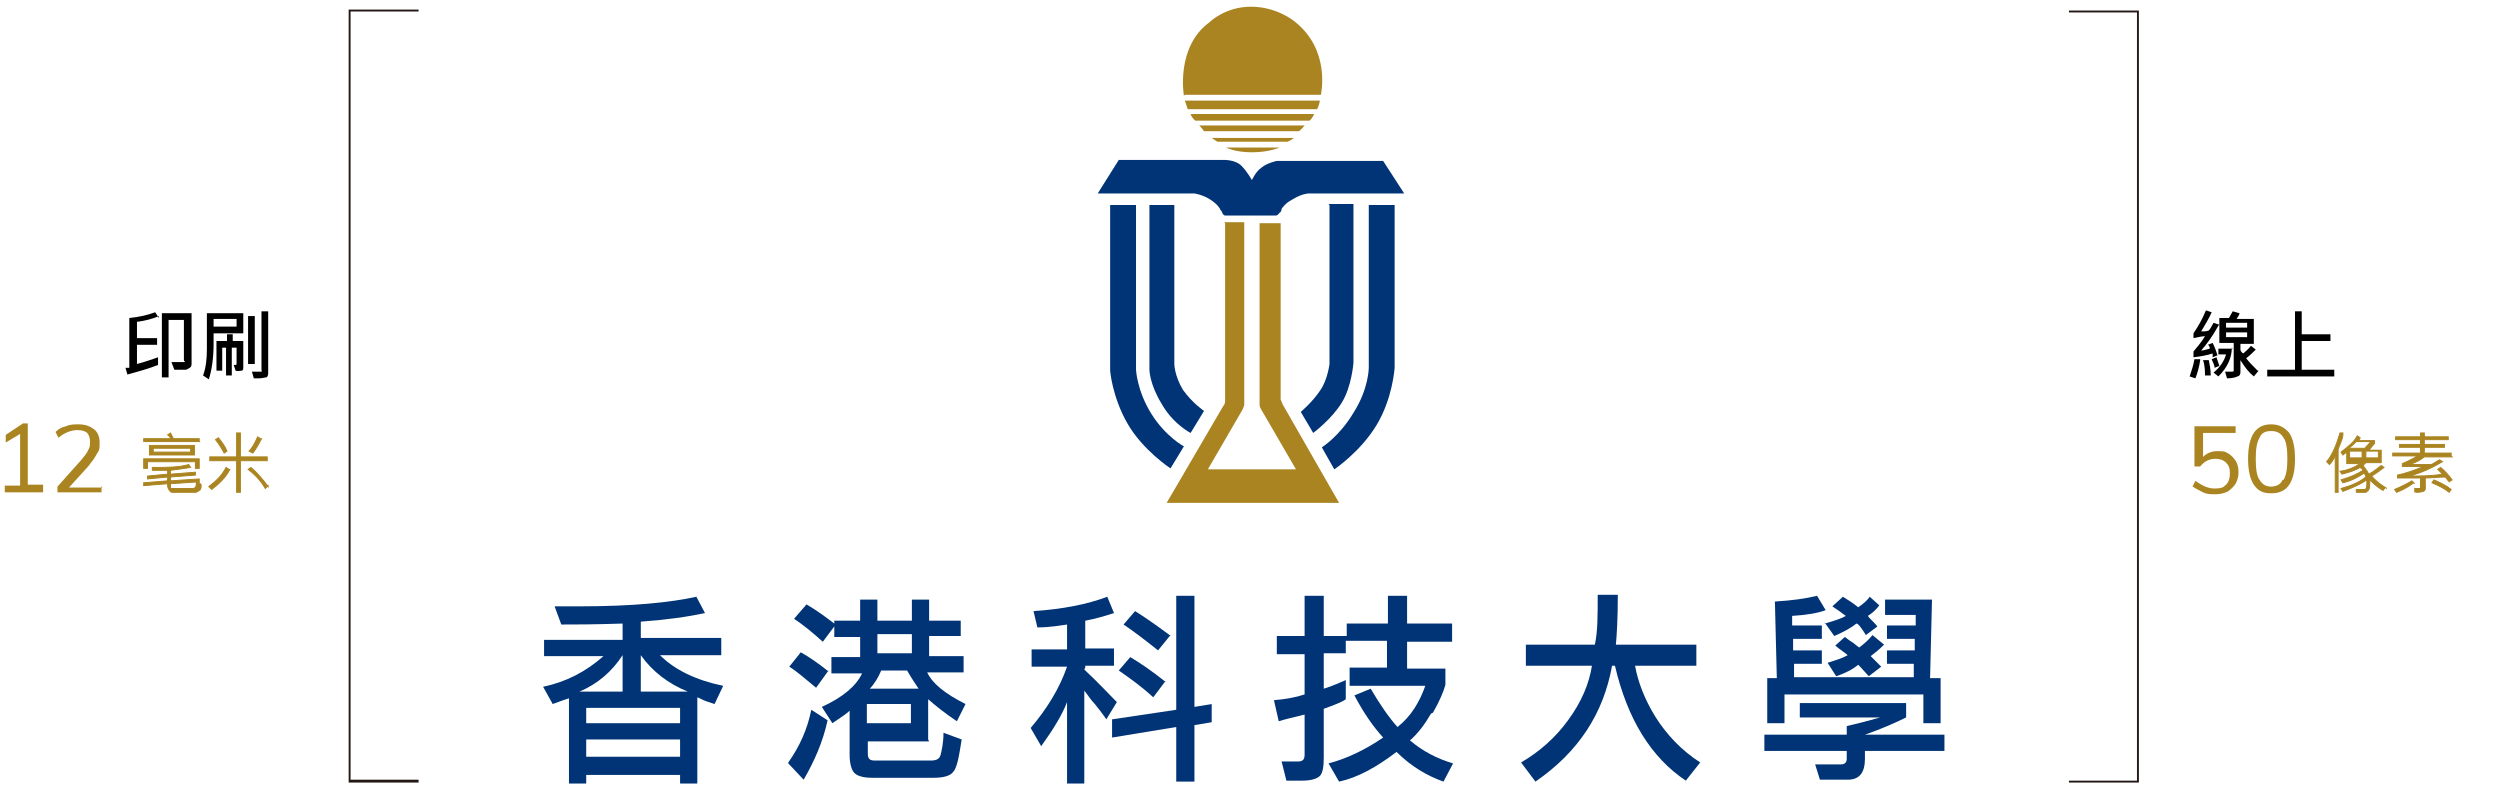 <svg width="261" height="82" viewBox="0 0 261 82" fill="none" xmlns="http://www.w3.org/2000/svg">
<path d="M137.5 11.4C137.7 11.1 137.8 10.5 137.8 10.5H123.7C123.7 10.5 123.9 11.1 124 11.4H137.5Z" fill="#AA8420"/>
<path d="M136.7 12.6C137 12.4 137.2 11.9 137.2 11.9H124.3C124.3 11.9 124.4 12.3 124.8 12.6H136.7Z" fill="#AA8420"/>
<path d="M135.6 13.7C135.9 13.5 136.2 13.1 136.2 13.1H125.2C125.2 13.1 125.5 13.4 125.7 13.7H135.6Z" fill="#AA8420"/>
<path d="M134.4 14.8C134.7 14.7 135.1 14.4 135.1 14.4H126.5C126.5 14.4 126.5 14.4 127.1 14.8H134.4Z" fill="#AA8420"/>
<path d="M128 15.4C128 15.4 128.9 15.9 130.7 15.9C132.5 15.9 133.6 15.4 133.6 15.4H128Z" fill="#AA8420"/>
<path d="M127.9 16.7C127.9 16.7 129 16.7 129.6 17.3C130.2 17.9 130.7 18.8 130.7 18.8C130.7 18.8 131.1 17.9 131.7 17.5C132.3 17 133.3 16.8 133.3 16.8H144.4L146.6 20.2H136.6C136.6 20.2 135.9 20.2 134.8 20.9C134.2 21.2 133.8 21.8 133.8 21.8C133.8 21.8 133.8 22.1 133.6 22.2C133.5 22.3 133.4 22.5 133.2 22.5C133.1 22.5 133.1 22.5 133.1 22.5H127.9C127.9 22.5 127.7 22.5 127.6 22.2C127.5 22 127.6 22.1 127.4 21.9C127.4 21.8 127.1 21.3 126.3 20.8C125.5 20.3 124.7 20.2 124.7 20.2H114.6L116.8 16.7H127.8H127.9Z" fill="#003477"/>
<path d="M120 21.4V38.6C120 38.6 120 40.1 121.3 42.2C122.5 44.3 124.3 45.2 124.3 45.2L125.7 42.9C125.7 42.9 124.5 42.1 123.5 40.7C122.6 39.2 122.6 38 122.6 38V21.4H120Z" fill="#003477"/>
<path d="M138.8 21.4V38C138.8 38 138.6 39.7 137.8 40.8C137 42 135.8 43 135.8 43L137.1 45.2C137.1 45.2 139.1 43.7 140.1 42C141.1 40.4 141.3 37.9 141.3 37.9V21.3H138.7L138.8 21.4Z" fill="#003477"/>
<path d="M115.9 21.4V38.7C115.9 38.7 116.1 41.4 117.7 44.2C119.3 47 122.2 48.9 122.2 48.9L123.6 46.6C123.6 46.6 121.7 45.6 120.2 43.2C118.7 40.8 118.6 38.6 118.6 38.6V21.4H115.9Z" fill="#003477"/>
<path d="M127.9 23.3V41.6C127.9 41.6 127.9 41.6 127.9 41.9C127.9 42.2 127.7 42.4 127.7 42.4L121.8 52.5H139.8L133.9 42.2L133.7 41.7V41.2V23.3H131.5V41.8C131.5 41.8 131.5 42.1 131.5 42.3C131.5 42.5 131.7 42.8 131.7 42.8L135.3 49H126.1L129.7 42.8C129.7 42.8 129.8 42.6 129.9 42.3C129.9 42 129.9 41.8 129.9 41.8V23.2H127.8L127.9 23.3Z" fill="#AA8420"/>
<path d="M142.9 21.4V38.4C142.9 38.4 142.9 40.6 141.3 43.1C139.8 45.6 138 46.7 138 46.7L139.3 49C139.3 49 142 47.2 143.7 44.4C145.4 41.6 145.6 38.4 145.6 38.4V21.4H142.9Z" fill="#003477"/>
<path d="M123.6 10C123.6 10 122.7 4.9 126.3 2.3C126.3 2.3 127.9 0.7 130.6 0.7C133.3 0.7 135.1 2.2 135.1 2.2C139 5.2 137.9 9.9 137.9 9.9H123.7L123.6 10Z" fill="#AA8420"/>
<path d="M75.3 68.3V66.6H66.9V64.9C69.6 64.7 71.8 64.4 73.6 64L72.7 62.3C70 62.9 66 63.3 60.7 63.3C55.4 63.3 58.7 63.3 57.9 63.3L58.6 65.2C59.9 65.2 62 65.2 65 65.1V66.8H56.8V68.5H63C61.2 70.1 59.1 71.2 56.7 71.7L57.7 73.5C58.5 73.2 59.1 73 59.4 72.9V81.8H61.2V80.9H71V81.8H72.8V72.8C73.1 72.9 73.4 73.1 73.7 73.2C74 73.3 74.3 73.4 74.6 73.5L75.5 71.6C72.6 71 70.4 69.9 68.9 68.4H75.3V68.3ZM65 68.4V72.2H60.5C62.4 71.4 63.9 70.1 65 68.4ZM71 79H61.2V77.2H71V79ZM71 75.5H61.2V73.9H71V75.5ZM71.8 72.2H66.9V68.4C68.1 70.1 69.8 71.4 71.8 72.2Z" fill="#003477"/>
<path d="M82.3 79.7L83.9 81.4C85 79.5 85.9 77.5 86.4 75.2L84.7 74.1C84.3 76.1 83.5 77.9 82.3 79.6V79.7Z" fill="#003477"/>
<path d="M96.9 77.2V73C97.7 73.7 98.7 74.5 99.9 75.3L100.8 73.5C98.6 72.4 97.3 71.3 96.8 70.2H100.6V68.5H97V66.4H100.3V64.8H97V62.6H95.2V64.8H91.6V62.6H89.8V64.8H87.1V65.1C86.3 64.5 85.4 63.8 84.2 63.1L82.9 64.6C83.8 65.2 84.8 66 85.9 67L87.1 65.4V66.5H89.8V68.6H86.8V70.3H90C89.4 71.6 88 72.8 85.8 73.8L86.9 75.5C87.8 74.9 88.4 74.5 88.7 74.2V78.8C88.7 79.7 88.9 80.4 89.2 80.7C89.5 81 90.1 81.2 91 81.2H97.5C98.5 81.2 99.2 81 99.5 80.6C99.9 80.2 100.1 79.1 100.4 77.2L98.5 76.5C98.5 77.6 98.3 78.4 98.2 78.8C98.1 79.2 97.8 79.4 97.2 79.4H91.3C90.8 79.4 90.6 79.2 90.6 78.7V77.4H97L96.9 77.2ZM91.6 66.2H95.2V68.2H91.6V66.2ZM92 70H94.7C95.1 70.7 95.5 71.3 95.9 71.9H90.8C91.3 71.4 91.7 70.7 92 70ZM90.5 73.5H95.1V75.5H90.5V73.5Z" fill="#003477"/>
<path d="M86.5 70.1C85.5 69.3 84.5 68.6 83.6 68.1L82.4 69.6C83.2 70.1 84.1 70.9 85.2 71.8L86.5 70V70.1Z" fill="#003477"/>
<path d="M122.1 66.3C120.5 65.1 119.3 64.3 118.5 63.8L117.3 65.2C118.2 65.8 119.4 66.7 120.9 67.9L122.2 66.3H122.1Z" fill="#003477"/>
<path d="M124.7 62.2H122.8V74.1L116.1 75.1V77L122.8 75.9V81.6H124.7V75.7L126.5 75.4V73.5L124.7 73.8V62.1V62.2Z" fill="#003477"/>
<path d="M113.3 69.7V69.5H116.3V67.7H113.3V64.8C114.4 64.6 115.4 64.3 116.3 64L115.6 62.3C113.5 63.1 110.9 63.6 107.9 63.8L108.3 65.5C109.6 65.5 110.7 65.3 111.4 65.2V67.8H107.7V69.6H111.4C110.6 71.9 109.3 74 107.6 76L108.7 77.9C110 76.1 110.9 74.6 111.4 73.3V81.8H113.2V72.1C113.6 72.6 113.9 73.1 114.3 73.5C114.7 74 115.1 74.5 115.5 75.1L116.6 73.3C115.8 72.5 114.7 71.3 113.2 69.9L113.3 69.7Z" fill="#003477"/>
<path d="M121.7 71.2C120.2 70 119 69.2 118 68.6L116.8 70C117.8 70.7 119.1 71.6 120.4 72.8L121.6 71.2H121.7Z" fill="#003477"/>
<path d="M149.6 74.4C150.3 73.2 150.7 72.2 150.9 71.5V69.8H146.9V67H151.6V65.1H146.9V62.2H144.9V65.1H140.6V66.4H138.2V62.2H136.2V66.4H133.3V68.3H136.2V72.5C135.3 72.8 134.2 73 133 73.1L133.5 75.3C134.1 75.1 135 74.9 136.2 74.6V78.8C136.2 79.3 136 79.5 135.5 79.5H133.8L134.3 81.5H135.9C136.9 81.5 137.5 81.3 137.8 81C138.1 80.7 138.2 80 138.2 79.1V74C139.3 73.6 140.1 73.3 140.5 73V71C140 71.2 139.2 71.6 138.2 71.9V68.2H140.5V66.9H144.8V69.7H140.9V71.6H148.8C148.2 73.3 147.3 74.8 145.9 75.9C145 74.9 144.1 73.6 143.1 71.9L141.4 72.6C142.4 74.5 143.4 75.9 144.4 77C142.5 78.3 140.6 79.2 138.7 79.7L139.8 81.6C141.7 81.2 143.7 80.1 145.8 78.5C147.3 80 149 81 150.7 81.6L151.7 79.7C150 79.2 148.5 78.4 147.2 77.3C148 76.6 148.7 75.7 149.4 74.5L149.6 74.4Z" fill="#003477"/>
<path d="M172.8 74.8C171.7 73 171 71.2 170.7 69.5H177.1V67.3H168.7C168.8 66.2 168.9 64.5 168.9 62.1H166.8C166.8 64.3 166.8 66 166.5 67.3H159.3V69.5H166.2C165.9 71.4 165.1 73.3 163.7 75.2C162.4 77 160.7 78.5 158.8 79.6L160.3 81.6C164.8 78.5 167.4 74.5 168.3 69.5H168.6C169.9 75.1 172.4 79.1 176 81.5L177.5 79.6C175.5 78.3 174 76.7 172.8 74.8Z" fill="#003477"/>
<path d="M195.5 66.3C195 66.9 194.5 67.3 194.1 67.6C193.8 67.4 193.5 67.1 193.3 67C193.1 66.9 192.9 66.7 192.6 66.5L191.6 67.4C192.2 67.9 192.7 68.2 192.9 68.4C192.4 68.7 191.7 68.9 190.8 69.2L191.7 70.6C192.6 70.3 193.4 69.9 194 69.4C194 69.4 194.4 69.8 195.1 70.6L196.4 69.6C196 69.2 195.6 68.8 195.3 68.5C195.7 68.2 196.2 67.8 196.7 67.3L195.6 66.4L195.5 66.3Z" fill="#003477"/>
<path d="M190.5 65L191.5 66.4C192.4 66 193.2 65.6 193.8 65.1C194 65.1 194.3 65.5 194.8 66.3L196 65.4C195.6 64.9 195.2 64.6 195 64.3C195.5 64 195.9 63.6 196.2 63.2L195.2 62.3C195 62.6 194.6 63 194 63.4C193.5 63 192.9 62.6 192.4 62.3L191.3 63.3C191.9 63.7 192.3 64 192.7 64.3C192.4 64.5 191.6 64.8 190.5 65.1V65Z" fill="#003477"/>
<path d="M186.4 72.5H200.8V75.5H202.6V70.8H201.5L201.7 62.6H196.8V64.2H200V65.3H197V66.7H199.9V67.9H197V69.3H199.8V70.7H187.3V69.3H190.2V67.9H187.2V66.7H190.2V65.3H187.1V64.3C188.7 64.2 189.8 64 190.6 63.7L189.7 62.2C188.5 62.5 187 62.7 185.3 62.8L185.5 70.8H184.5V75.5H186.3V72.5H186.4Z" fill="#003477"/>
<path d="M194.7 76.7C196.4 76.1 197.8 75.5 199 74.9V73.4H187.9V74.9H196.3C194.9 75.3 193.7 75.6 192.8 75.8V76.7H184.2V78.4H192.8V79.2C192.8 79.6 192.6 79.8 192.2 79.8H189.5L190 81.4H192.9C194.1 81.4 194.7 80.7 194.7 79.2V78.4H203V76.7H194.7Z" fill="#003477"/>
<path d="M43.7 81.7H36.4V1H43.7V1.2H36.6V81.4H43.7V81.6V81.7Z" fill="#231815"/>
<path d="M223.3 81.7H216V81.5H223.1V1.3H216V1.1H223.3V81.8V81.7Z" fill="#231815"/>
<path d="M4.5 50.7V51.4H0.5V50.7H2.1V45.3L0.6 46.2V45.4L2.4 44.2H2.9V50.6H4.5V50.7Z" fill="#AA8420"/>
<path d="M10.6 50.7V51.4H6V50.8L8.5 48C8.8 47.6 9.1 47.3 9.2 47C9.4 46.7 9.4 46.4 9.4 46.1C9.4 45.8 9.3 45.4 9.1 45.2C8.9 45 8.5 44.9 8.1 44.9C7.4 44.9 6.7 45.2 6.1 45.7L5.8 45.1C6.1 44.8 6.4 44.6 6.9 44.5C7.3 44.3 7.8 44.3 8.2 44.3C8.9 44.3 9.4 44.5 9.8 44.8C10.2 45.1 10.4 45.6 10.4 46.2C10.4 46.8 10.4 47 10.1 47.4C9.9 47.8 9.6 48.2 9.2 48.7L7.2 50.9H10.7L10.6 50.7Z" fill="#AA8420"/>
<path d="M232.6 47.3C232.9 47.5 233.2 47.8 233.4 48.1C233.6 48.4 233.7 48.8 233.7 49.3C233.7 49.8 233.6 50.1 233.4 50.5C233.2 50.8 232.9 51.1 232.6 51.3C232.2 51.5 231.8 51.6 231.3 51.6C230.8 51.6 230.4 51.6 230 51.4C229.6 51.2 229.2 51 228.9 50.8L229.2 50.2C229.9 50.7 230.5 51 231.2 51C231.9 51 232.1 50.9 232.4 50.6C232.7 50.3 232.8 49.9 232.8 49.4C232.8 48.9 232.7 48.6 232.4 48.3C232.1 48 231.7 47.9 231.3 47.9C230.6 47.9 230.1 48.2 229.7 48.7H229.1V44.5H233.4V45.2H230V47.7C230.4 47.3 230.9 47.1 231.5 47.1C232.1 47.1 232.3 47.1 232.7 47.4L232.6 47.3Z" fill="#AA8420"/>
<path d="M235.3 50.6C234.9 50 234.7 49.1 234.7 47.9C234.7 46.7 234.9 45.8 235.3 45.2C235.7 44.6 236.3 44.3 237.1 44.3C237.9 44.3 238.5 44.6 239 45.2C239.4 45.8 239.6 46.7 239.6 47.9C239.6 49.1 239.4 50 239 50.6C238.6 51.2 238 51.5 237.1 51.5C236.2 51.5 235.7 51.2 235.3 50.6ZM238.4 50.1C238.7 49.6 238.8 48.9 238.8 47.9C238.8 46.9 238.7 46.1 238.4 45.7C238.1 45.2 237.7 45 237.1 45C236.5 45 236.1 45.2 235.9 45.7C235.6 46.2 235.5 46.9 235.5 47.9C235.5 48.9 235.6 49.7 235.9 50.1C236.2 50.6 236.6 50.8 237.1 50.8C237.6 50.8 238.1 50.6 238.3 50.1H238.4Z" fill="#AA8420"/>
<path d="M16.6 33C15.9 33.3 15.1 33.5 14.3 33.6V35.3H16.4V36H14.3V38C15.1 37.8 15.9 37.5 16.5 37.3V38.1C15.5 38.5 14.4 38.8 13.3 39.1L13.1 38.4C13.3 38.4 13.4 38.4 13.5 38.4V33.2C14.5 33.1 15.4 32.9 16.2 32.6L16.6 33.2V33ZM20 37.9C20 38.1 20 38.3 19.8 38.4C19.6 38.5 19.5 38.6 19.4 38.6C19.3 38.6 19 38.6 18.7 38.6C18.4 38.6 18.3 38.6 18.2 38.6L17.9 37.8C18.1 37.8 18.4 37.8 19 37.8C19.6 37.8 19.2 37.8 19.2 37.6V33.4H17.6V39.4H16.9V32.7H20V37.8V37.9Z" fill="black"/>
<path d="M25.399 34.8H22.299V35.9C22.299 37.4 22.099 38.7 21.799 39.6L21.199 39.2C21.499 38.4 21.599 37.5 21.599 36.4V32.7H25.399V34.8ZM24.699 34.1V33.3H22.299V34.1H24.699ZM25.399 38.3C25.399 38.5 25.399 38.7 25.199 38.7C24.999 38.7 24.899 38.8 24.599 38.7L24.399 38.1C24.399 38.1 24.399 38.1 24.499 38.1C24.699 38.1 24.699 38.1 24.699 37.9V36.3H24.199V39.2H23.599V36.3H23.199V38.7H22.599V35.6H23.699V34.9H24.299V35.6H25.399V38.1V38.3ZM26.599 38H25.899V33H26.599V38ZM27.999 38.8C27.999 39.1 27.999 39.3 27.799 39.4C27.599 39.4 27.399 39.5 26.999 39.5C26.599 39.5 26.599 39.5 26.499 39.5L26.299 38.8C26.499 38.8 26.699 38.8 26.899 38.8C27.099 38.8 27.199 38.8 27.299 38.8C27.399 38.8 27.299 38.8 27.299 38.6V32.5H27.999V38.8Z" fill="black"/>
<path d="M20.9 46.1H15V45.8H17.8C17.8 45.6 17.6 45.5 17.5 45.4L17.8 45.2C17.9 45.4 18 45.6 18.1 45.8H20.8V46.1H20.9ZM21 50.6C21 50.9 21 51.1 20.8 51.2C20.7 51.3 20.5 51.4 20.4 51.4H18.1C17.9 51.4 17.8 51.4 17.7 51.2C17.6 51.1 17.5 50.9 17.5 50.7V50.5L15 50.7V50.4L17.5 50.2V49.8L15.4 50V49.7L17.5 49.5V49.1C17 49.1 16.5 49.1 15.9 49.1V48.8C17.3 48.8 18.7 48.8 19.7 48.5L19.9 48.8C19.3 48.9 18.6 49 17.8 49.1V49.5L20.4 49.3V49.6L17.8 49.8V50.2L20.8 50V50.3L17.8 50.5V50.8C17.8 50.8 17.8 50.9 17.8 51C17.8 51 17.9 51 18 51H20.1C20.4 51 20.5 50.8 20.5 50.4H20.8L21 50.6ZM20.8 48.9H20.4V48.2H15.4V48.9H15V47.9H20.8V48.9ZM20.3 47.5H15.6V46.5H20.3V47.5ZM19.9 47.2V46.8H16V47.2H19.9Z" fill="#AA8420" stroke="#AA8420" stroke-width="0.1" stroke-miterlimit="10"/>
<path d="M24 49C23.6 49.8 22.9 50.5 22.1 51.1L21.8 50.8C22.6 50.2 23.2 49.6 23.6 48.8L23.9 49H24ZM27.9 48.1H25.1V51.4H24.7V48.1H21.9V47.7H24.7V45.2H25.1V47.7H27.9V48.1ZM23.7 47.1L23.4 47.3C23.2 46.9 22.9 46.4 22.5 45.9L22.8 45.7C23.2 46.2 23.5 46.6 23.7 47.1ZM28 50.7L27.7 51C27.3 50.3 26.7 49.6 25.9 49L26.2 48.8C26.8 49.3 27.4 50 28 50.8V50.7ZM27.3 45.8C27 46.4 26.7 46.9 26.4 47.3L26 47.1C26.3 46.8 26.6 46.3 26.9 45.6L27.2 45.8H27.3Z" fill="#AA8420" stroke="#AA8420" stroke-width="0.1" stroke-miterlimit="10"/>
<path d="M229.7 37.6C229.6 38.3 229.4 39 229.2 39.5L228.6 39.3C228.8 38.7 229 38.1 229.1 37.5H229.7V37.6ZM231.6 34C231 35.1 230.4 35.9 229.8 36.6C230 36.6 230.3 36.5 230.7 36.4C230.7 36.3 230.7 36.1 230.5 36L231 35.8C231.2 36.2 231.4 36.7 231.5 37.1L231 37.3C231 37.1 231 37 231 36.9C230.4 37.1 229.8 37.2 229 37.3V36.7C229.3 36.3 229.8 35.8 230.2 35.1C229.9 35.1 229.5 35.2 229 35.3V34.8C229.4 34.2 229.9 33.4 230.3 32.4L230.9 32.6C230.6 33.3 230.2 33.9 229.8 34.6C230.1 34.6 230.4 34.6 230.6 34.5C230.8 34.3 230.9 34 231.1 33.7L231.7 33.9L231.6 34ZM230.8 39.2H230.2C230.2 38.8 230.2 38.2 230 37.6H230.6C230.7 38.1 230.8 38.6 230.8 39.2ZM231.7 38.2L231.2 38.4C231.2 38.1 231 37.8 230.9 37.5L231.4 37.3C231.5 37.6 231.6 37.9 231.7 38.2ZM233 36.3C233 37.3 232.6 38.3 231.6 39.3L231.1 38.9C231.8 38.3 232.2 37.7 232.4 37H231.6V36.4H233.1L233 36.3ZM235.8 38.7L235.3 39.3C234.8 38.9 234.4 38.4 233.9 37.6V38.8C233.9 39 233.9 39.2 233.6 39.3C233.4 39.4 233 39.5 232.5 39.5L232.3 38.8C232.7 38.8 232.9 38.8 233 38.8C233.1 38.8 233.2 38.8 233.2 38.7V35.8H231.7V33.2H232.7C232.8 33 233 32.7 233.1 32.5L233.8 32.7C233.8 32.9 233.6 33.1 233.5 33.3H235.3V35.9H233.9V36.5C233.9 36.6 234 36.8 234.2 36.9C234.4 36.7 234.7 36.5 235 36.1L235.5 36.5C235.2 36.8 234.9 37.1 234.5 37.4C234.8 37.8 235.2 38.2 235.7 38.7H235.8ZM234.6 34.2V33.7H232.4V34.2H234.6ZM234.6 35.2V34.7H232.4V35.2H234.6Z" fill="black"/>
<path d="M243.699 39.3H236.699V38.6H239.599V32.5H240.299V34.9H243.299V35.6H240.299V38.6H243.699V39.3Z" fill="black"/>
<path d="M244.599 45.4C244.599 45.7 244.399 46.1 244.299 46.4L244.099 46.9V51.4H243.799V47.6C243.599 48 243.399 48.3 243.199 48.5L242.899 48.2C243.499 47.5 243.899 46.5 244.299 45.2H244.599V45.4ZM248.999 50.9L248.799 51.2C248.399 51 247.899 50.6 247.399 50.1C247.399 50.3 247.399 50.4 247.399 50.5C247.399 50.8 247.399 51 247.299 51.1C247.299 51.2 247.099 51.3 246.999 51.4C246.899 51.4 246.599 51.4 246.299 51.4C245.999 51.4 246.099 51.4 245.999 51.4V51.1C246.499 51.1 246.799 51.1 246.899 51.1C246.999 51.1 247.099 50.9 247.099 50.6C247.099 50.3 247.099 50.3 247.099 50.1C246.499 50.5 245.699 50.9 244.599 51.3L244.399 51C245.499 50.7 246.399 50.3 246.999 49.8C246.999 49.8 246.999 49.6 246.799 49.4C246.199 49.8 245.499 50.2 244.599 50.4L244.399 50.1C245.399 49.8 246.099 49.5 246.699 49.1C246.699 49 246.499 48.9 246.399 48.8C245.899 49.1 245.299 49.3 244.499 49.5L244.299 49.2C245.099 49.1 245.799 48.8 246.399 48.4H244.999V47.2C244.899 47.3 244.699 47.4 244.599 47.5L244.399 47.2C245.199 46.6 245.799 46.1 246.099 45.5L246.399 45.7C246.399 45.8 246.299 45.9 246.199 46H247.899V46.3C247.699 46.5 247.499 46.8 247.299 47H248.599V48.3H246.999C246.899 48.4 246.799 48.5 246.699 48.6C246.899 48.9 247.099 49.1 247.299 49.5C247.699 49.3 248.099 49 248.599 48.6L248.899 48.8C248.499 49.1 248.099 49.4 247.599 49.7C248.099 50.3 248.699 50.7 249.199 51L248.999 50.9ZM247.499 46.1H245.999C245.699 46.4 245.499 46.6 245.199 46.8H246.899C247.099 46.5 247.399 46.3 247.499 46.1ZM246.599 47.8V47.1H245.299V47.8H246.599ZM248.299 47.8V47.1H246.999V47.8H248.299Z" fill="#AA8420" stroke="#AA8420" stroke-width="0.1" stroke-miterlimit="10"/>
<path d="M256 47.7H253.1C252.6 48.1 252.1 48.3 251.6 48.5H252.7C253.4 48.5 253.8 48.5 253.8 48.5C254.1 48.4 254.3 48.2 254.7 48L255 48.2C253.8 48.9 252.7 49.4 251.5 49.7C252.7 49.7 253.9 49.7 255 49.5C254.8 49.3 254.7 49.2 254.5 49L254.8 48.8C255.3 49.2 255.7 49.7 256 50.1L255.7 50.3C255.5 50.1 255.4 49.9 255.3 49.8C254.6 49.8 253.9 49.9 253.2 49.9V50.9C253.2 51.1 253.2 51.2 253 51.3C252.9 51.3 252.7 51.4 252.3 51.4C251.9 51.4 252.1 51.4 252.1 51.4V51C252.1 51 252.3 51 252.4 51C252.6 51 252.7 51 252.7 51C252.7 51 252.7 51 252.7 50.9V49.9C252.1 49.9 251.3 49.9 250.3 49.9V49.6C251.2 49.4 252.1 49.1 253 48.7C252.5 48.7 251.9 48.7 251.3 48.7C250.7 48.7 250.9 48.7 250.8 48.7V48.4C251.3 48.2 251.9 47.9 252.4 47.6H249.8V47.3H252.7V46.7H250.5V46.4H252.7V45.9H250.1V45.6H252.7V45.2H253.1V45.6H255.6V45.9H253.1V46.4H255.2V46.7H253.1V47.3H255.9V47.6L256 47.7ZM252 50.4C251.6 50.7 251 51.1 250.2 51.4L250 51.1C250.7 50.8 251.3 50.5 251.8 50.2L252.1 50.5L252 50.4ZM255.9 51.1L255.7 51.4C255.2 51 254.6 50.7 253.9 50.4L254.1 50.1C254.8 50.4 255.4 50.7 255.9 51.1Z" fill="#AA8420" stroke="#AA8420" stroke-width="0.1" stroke-miterlimit="10"/>
</svg>
